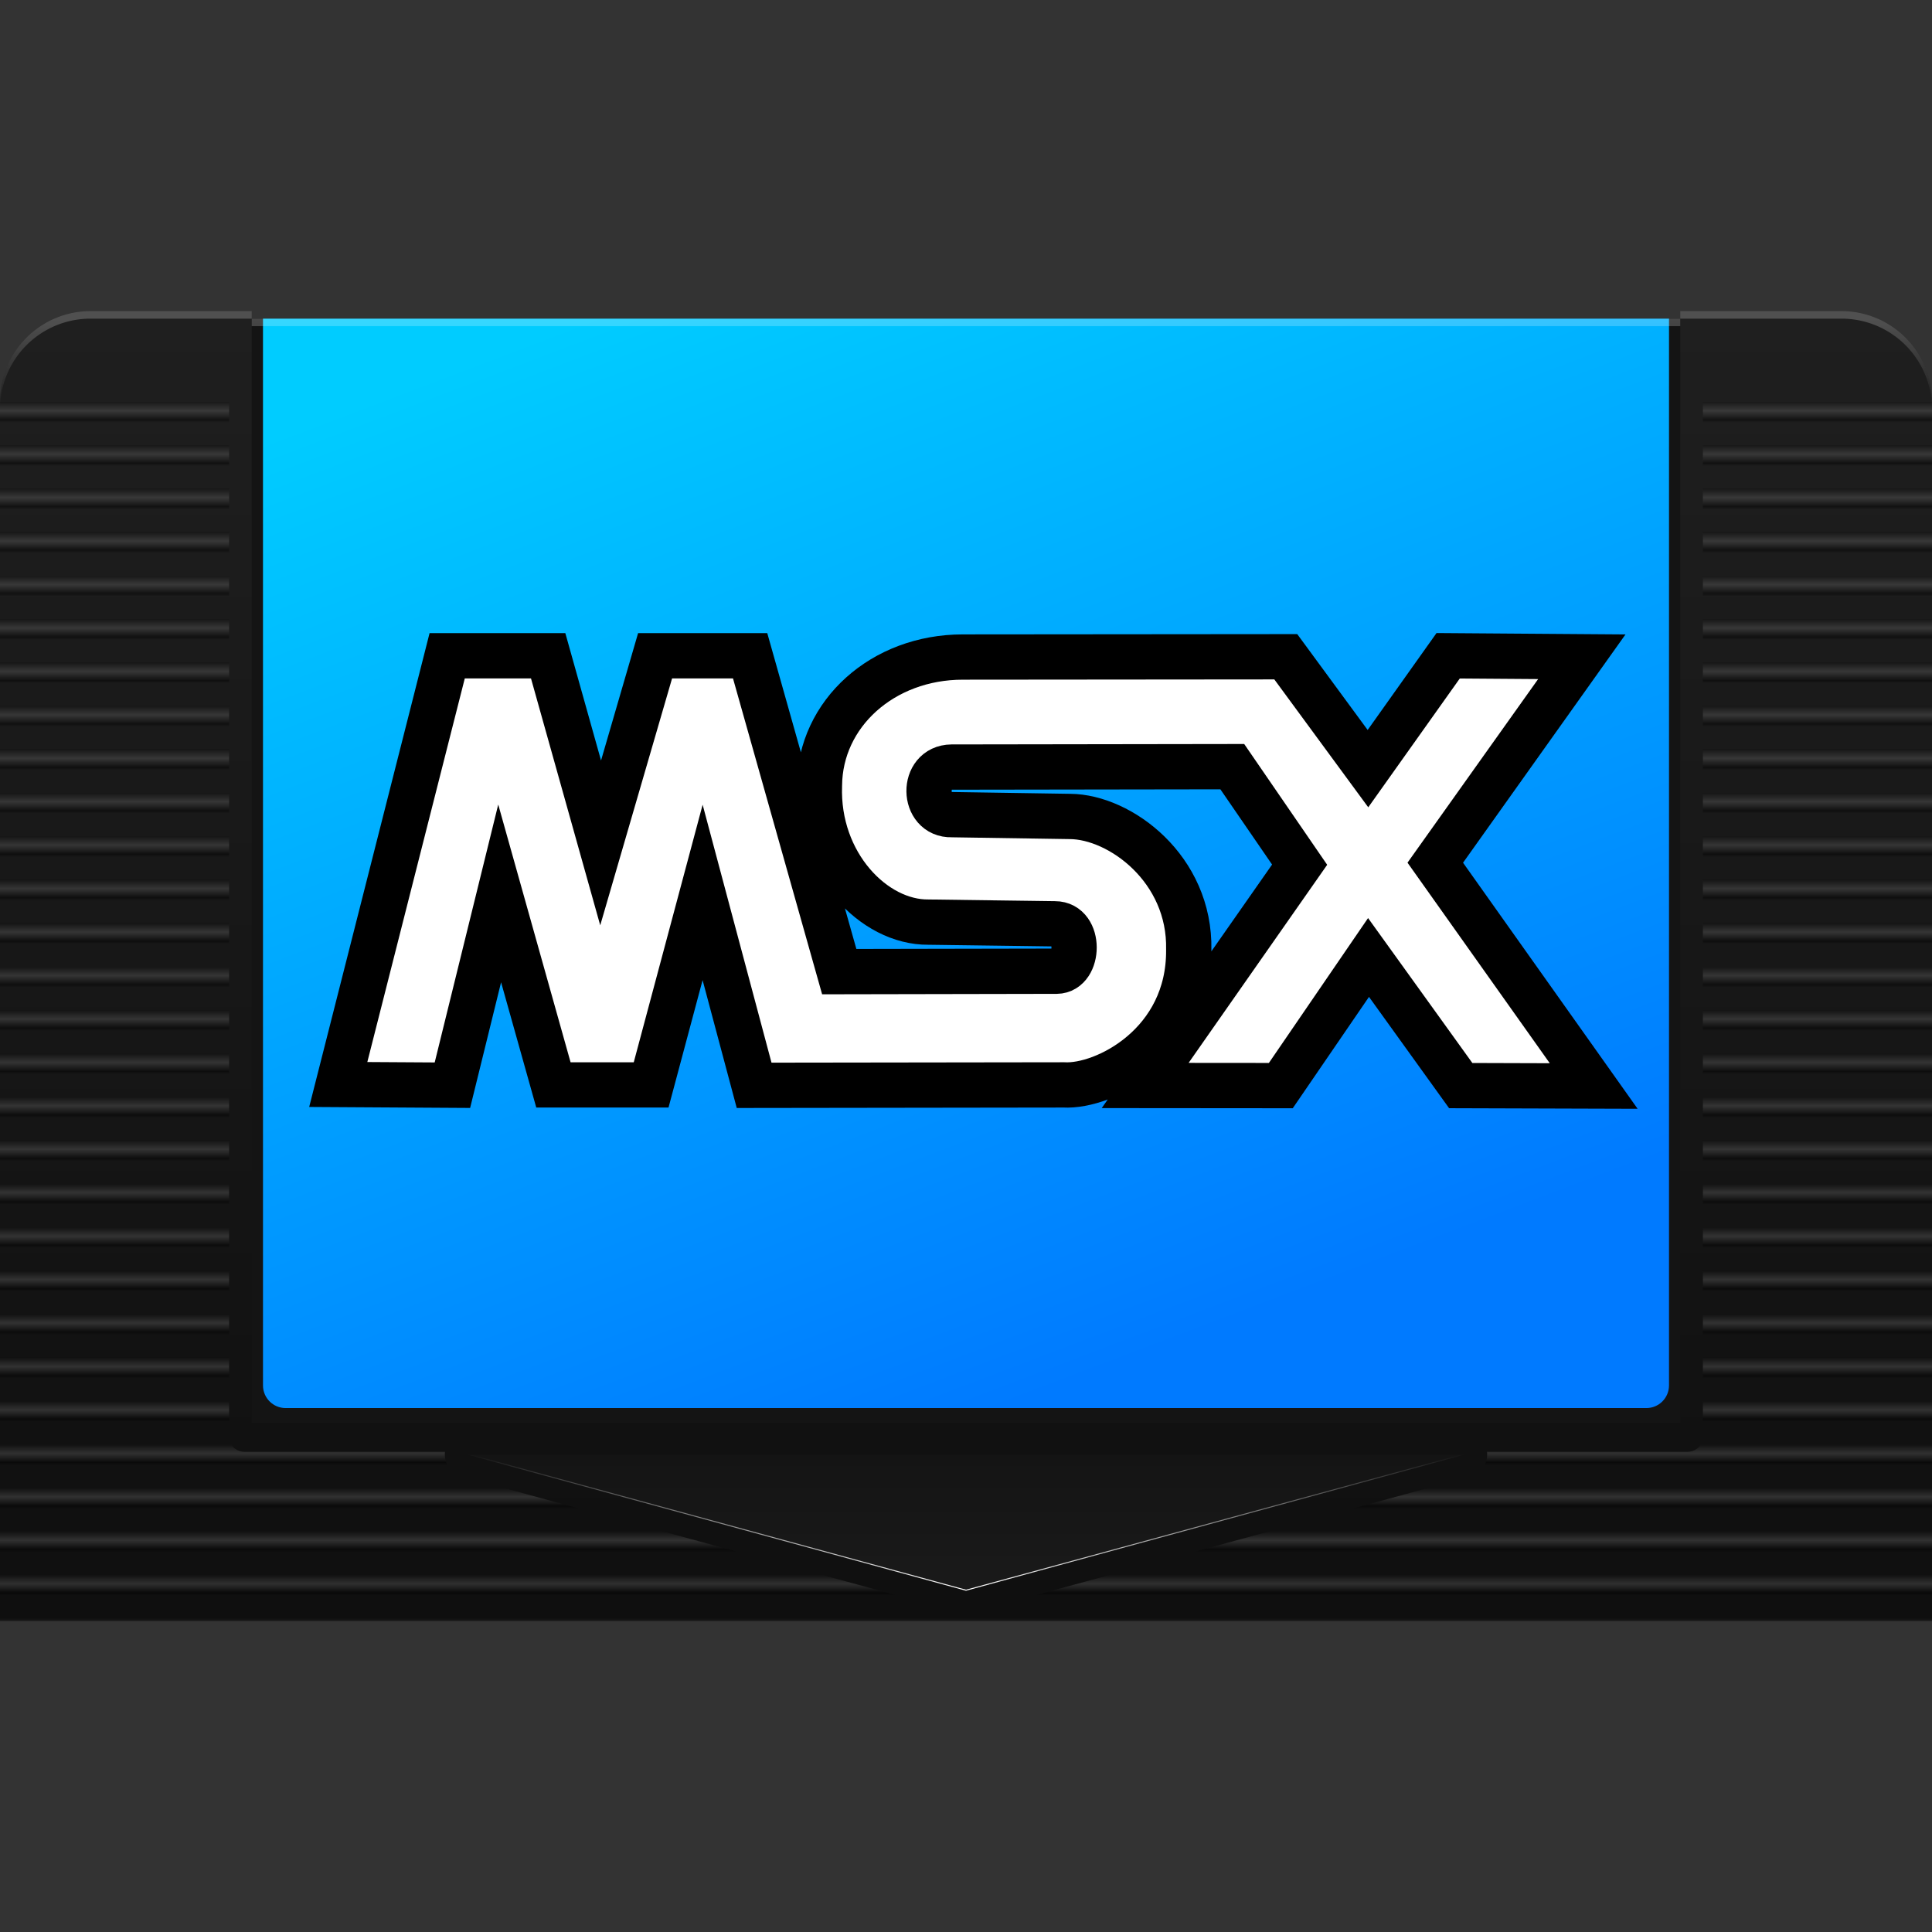 <?xml version="1.0" encoding="UTF-8" standalone="no"?>
<!-- Created with Inkscape (http://www.inkscape.org/) -->

<svg
   width="512"
   height="512"
   viewBox="0 0 135.467 135.467"
   version="1.1"
   id="svg5"
   inkscape:version="1.4.2 (ebf0e940d0, 2025-05-08)"
   sodipodi:docname="application-x-msx-rom.svg"
   xml:space="preserve"
   xmlns:inkscape="http://www.inkscape.org/namespaces/inkscape"
   xmlns:sodipodi="http://sodipodi.sourceforge.net/DTD/sodipodi-0.dtd"
   xmlns:xlink="http://www.w3.org/1999/xlink"
   xmlns="http://www.w3.org/2000/svg"
   xmlns:svg="http://www.w3.org/2000/svg"><rect x="0" y="0" width="135.467" height="135.467" fill="#333333" stroke="none"/><sodipodi:namedview
     id="namedview7"
     pagecolor="#242424"
     bordercolor="#666666"
     borderopacity="1"
     inkscape:showpageshadow="0"
     inkscape:pageopacity="0"
     inkscape:pagecheckerboard="1"
     inkscape:deskcolor="#000000"
     inkscape:document-units="px"
     showgrid="false"
     inkscape:zoom="14.75"
     inkscape:cx="485.59322"
     inkscape:cy="126.67797"
     inkscape:window-width="3233"
     inkscape:window-height="1080"
     inkscape:window-x="1887"
     inkscape:window-y="0"
     inkscape:window-maximized="0"
     inkscape:current-layer="layer1" /><defs
     id="defs2"><linearGradient
       id="linearGradient33998"
       inkscape:collect="always"><stop
         style="stop-color:#0f0f0f;stop-opacity:1;"
         offset="0"
         id="stop33998" /><stop
         style="stop-color:#1f1f1f;stop-opacity:1;"
         offset="1"
         id="stop33999" /></linearGradient><inkscape:path-effect
       effect="fillet_chamfer"
       id="path-effect20"
       is_visible="true"
       lpeversion="1"
       nodesatellites_param="F,0,0,1,0,0,0,1 @ F,0,0,1,0,0,0,1 @ F,0,1,1,0,1.587,0,1 @ F,0,1,1,0,1.587,0,1"
       radius="6"
       unit="px"
       method="auto"
       mode="F"
       chamfer_steps="1"
       flexible="false"
       use_knot_distance="true"
       apply_no_radius="true"
       apply_with_radius="true"
       only_selected="true"
       hide_knots="false" /><inkscape:path-effect
       effect="fillet_chamfer"
       id="path-effect19"
       is_visible="true"
       lpeversion="1"
       nodesatellites_param="F,0,0,1,0,0,0,1 @ F,0,0,1,0,0,0,1 @ F,0,0,1,0,0,0,1 @ F,0,0,1,0,0,0,1"
       radius="0"
       unit="px"
       method="auto"
       mode="F"
       chamfer_steps="1"
       flexible="false"
       use_knot_distance="true"
       apply_no_radius="true"
       apply_with_radius="true"
       only_selected="true"
       hide_knots="false" /><linearGradient
       id="linearGradient18"
       inkscape:collect="always"><stop
         style="stop-color:#141414;stop-opacity:1;"
         offset="0"
         id="stop18" /><stop
         style="stop-color:#1a1a1a;stop-opacity:1;"
         offset="1"
         id="stop19" /></linearGradient><linearGradient
       id="linearGradient16"
       inkscape:collect="always"><stop
         style="stop-color:#ffffff;stop-opacity:1;"
         offset="0"
         id="stop16" /><stop
         style="stop-color:#ffffff;stop-opacity:0;"
         offset="1"
         id="stop17" /></linearGradient><linearGradient
       id="linearGradient14"
       inkscape:collect="always"><stop
         style="stop-color:#00ccff;stop-opacity:1;"
         offset="0"
         id="stop14" /><stop
         style="stop-color:#007aff;stop-opacity:1;"
         offset="1"
         id="stop15" /></linearGradient><linearGradient
       id="linearGradient12"
       inkscape:collect="always"><stop
         style="stop-color:#ffffff;stop-opacity:1;"
         offset="0"
         id="stop12" /><stop
         style="stop-color:#ffffff;stop-opacity:0;"
         offset="1"
         id="stop13" /></linearGradient><inkscape:path-effect
       effect="fillet_chamfer"
       id="path-effect11"
       is_visible="true"
       lpeversion="1"
       nodesatellites_param="F,0,0,1,0,0,0,1 @ F,0,0,1,0,0,0,1 @ F,0,1,1,0,1.058,0,1 @ F,0,1,1,0,1.058,0,1"
       radius="4"
       unit="px"
       method="auto"
       mode="F"
       chamfer_steps="1"
       flexible="false"
       use_knot_distance="true"
       apply_no_radius="true"
       apply_with_radius="true"
       only_selected="true"
       hide_knots="false" /><inkscape:path-effect
       effect="fillet_chamfer"
       id="path-effect10"
       is_visible="true"
       lpeversion="1"
       nodesatellites_param="F,0,0,1,0,0,0,1 @ F,0,0,1,0,0,0,1 @ F,0,0,1,0,0,0,1 @ F,0,0,1,0,0,0,1"
       radius="0"
       unit="px"
       method="auto"
       mode="F"
       chamfer_steps="1"
       flexible="false"
       use_knot_distance="true"
       apply_no_radius="true"
       apply_with_radius="true"
       only_selected="true"
       hide_knots="false" /><linearGradient
       id="linearGradient4"
       inkscape:collect="always"><stop
         style="stop-color:#0f0f0f;stop-opacity:1;"
         offset="0"
         id="stop8" /><stop
         style="stop-color:#616161;stop-opacity:1;"
         offset="0.21"
         id="stop6" /><stop
         style="stop-color:#000000;stop-opacity:1;"
         offset="0.42"
         id="stop9" /><stop
         style="stop-color:#000000;stop-opacity:0;"
         offset="0.48"
         id="stop10" /><stop
         style="stop-color:#000000;stop-opacity:0;"
         offset="1"
         id="stop7" /></linearGradient><inkscape:path-effect
       effect="fillet_chamfer"
       id="path-effect4"
       is_visible="true"
       lpeversion="1"
       nodesatellites_param="F,0,0,1,0,0,0,1 @ F,0,0,1,0,0,0,1 @ F,0,0,1,0,0,0,1"
       radius="0"
       unit="px"
       method="auto"
       mode="F"
       chamfer_steps="1"
       flexible="false"
       use_knot_distance="true"
       apply_no_radius="true"
       apply_with_radius="true"
       only_selected="false"
       hide_knots="false" /><inkscape:path-effect
       effect="fillet_chamfer"
       id="path-effect3"
       is_visible="true"
       lpeversion="1"
       nodesatellites_param="F,0,0,1,0,2.117,0,1 @ F,0,0,1,0,2.117,0,1 @ F,0,0,1,0,2.117,0,1"
       radius="8"
       unit="px"
       method="auto"
       mode="F"
       chamfer_steps="1"
       flexible="false"
       use_knot_distance="true"
       apply_no_radius="true"
       apply_with_radius="true"
       only_selected="false"
       hide_knots="false" /><inkscape:path-effect
       effect="fillet_chamfer"
       id="path-effect1"
       is_visible="true"
       lpeversion="1"
       nodesatellites_param="F,0,1,1,0,6.35,0,1 @ F,0,1,1,0,6.35,0,1 @ F,0,0,1,0,0,0,1 @ F,0,0,1,0,0,0,1"
       radius="24"
       unit="px"
       method="auto"
       mode="F"
       chamfer_steps="1"
       flexible="false"
       use_knot_distance="true"
       apply_no_radius="true"
       apply_with_radius="true"
       only_selected="true"
       hide_knots="false" /><linearGradient
       inkscape:collect="always"
       xlink:href="#linearGradient4"
       id="linearGradient5"
       x1="67.733"
       y1="28.163"
       x2="67.733"
       y2="31.209"
       gradientUnits="userSpaceOnUse"
       gradientTransform="translate(3.9721679e-6)"
       spreadMethod="repeat" /><linearGradient
       inkscape:collect="always"
       xlink:href="#linearGradient12"
       id="linearGradient13"
       x1="67.733"
       y1="22.342"
       x2="67.733"
       y2="28.692"
       gradientUnits="userSpaceOnUse" /><inkscape:perspective
       sodipodi:type="inkscape:persp3d"
       inkscape:vp_x="0 : 526.18109 : 1"
       inkscape:vp_y="0 : 1000 : 0"
       inkscape:vp_z="744.09448 : 526.18109 : 1"
       inkscape:persp3d-origin="372.04724 : 350.78739 : 1"
       id="perspective10" /><inkscape:perspective
       id="perspective2824"
       inkscape:persp3d-origin="0.5 : 0.33333333 : 1"
       inkscape:vp_z="1 : 0.5 : 1"
       inkscape:vp_y="0 : 1000 : 0"
       inkscape:vp_x="0 : 0.5 : 1"
       sodipodi:type="inkscape:persp3d" /><linearGradient
       inkscape:collect="always"
       xlink:href="#linearGradient14"
       id="linearGradient15"
       x1="38.96"
       y1="22.871"
       x2="67.733"
       y2="99.789"
       gradientUnits="userSpaceOnUse"
       gradientTransform="matrix(0.984,0,0,1,1.067,0)" /><linearGradient
       inkscape:collect="always"
       xlink:href="#linearGradient16"
       id="linearGradient17"
       x1="67.733"
       y1="111.537"
       x2="67.733"
       y2="101.991"
       gradientUnits="userSpaceOnUse" /><linearGradient
       inkscape:collect="always"
       xlink:href="#linearGradient18"
       id="linearGradient19"
       x1="67.733"
       y1="101.991"
       x2="67.733"
       y2="111.537"
       gradientUnits="userSpaceOnUse" /><filter
       inkscape:menu="Fill and Transparency"
       inkscape:menu-tooltip="Create a semi transparent posterized image"
       style="color-interpolation-filters:sRGB"
       inkscape:label="Posterized Light Eraser"
       id="filter3"
       x="-0"
       y="-0"
       width="1"
       height="1.001"><feGaussianBlur
         stdDeviation="0.01"
         result="result1"
         in="SourceGraphic"
         id="feGaussianBlur1" /><feColorMatrix
         values="1 0 0 0 0 0 1 0 0 0 0 0 1 0 0 0 0 0 50 0 "
         result="fbSourceGraphic"
         in="result1"
         id="feColorMatrix1" /><feColorMatrix
         type="saturate"
         result="result8"
         values="1"
         id="feColorMatrix2" /><feComponentTransfer
         in="result8"
         result="result7"
         id="feComponentTransfer2"><feFuncR
           tableValues="0 0.2 0.4 0.6 0.8 1 1"
           type="discrete"
           id="feFuncR2" /><feFuncG
           tableValues="0 0.2 0.4 0.6 0.8 1 1"
           type="discrete"
           id="feFuncG2" /><feFuncB
           tableValues="0 0.2 0.4 0.6 0.8 1 1"
           type="discrete"
           id="feFuncB2" /></feComponentTransfer><feColorMatrix
         values="1 0 0 0 0 0 1 0 0 0 0 0 1 0 0 -0.21 -0.72 -0.07 1 0 "
         result="result2"
         in="result7"
         id="feColorMatrix3" /><feComposite
         in2="SourceGraphic"
         operator="in"
         result="result9"
         in="result2"
         id="feComposite3" /></filter><filter
       inkscape:label="Cross Noise Poster"
       style="color-interpolation-filters:sRGB;"
       inkscape:menu-tooltip="Overlay with a small scale screen like noise"
       inkscape:menu="Image Paint and Draw"
       id="filter5"
       x="-0.122"
       y="-0.157"
       width="1.243"
       height="1.314"><feGaussianBlur
         in="SourceGraphic"
         stdDeviation="4"
         result="result3"
         id="feGaussianBlur3" /><feGaussianBlur
         result="result4"
         in="SourceGraphic"
         stdDeviation="1"
         id="feGaussianBlur4" /><feBlend
         mode="darken"
         in2="result3"
         id="feBlend4" /><feComponentTransfer
         result="result1"
         id="feComponentTransfer4"><feFuncR
           type="discrete"
           tableValues="0 0.2 0.4 0.6 0.8 1 1"
           id="feFuncR4" /><feFuncG
           type="discrete"
           tableValues="0 0.2 0.4 0.6 0.8 1 1"
           id="feFuncG4" /><feFuncB
           type="discrete"
           tableValues="0 0.2 0.4 0.6 0.8 1 1"
           id="feFuncB4" /></feComponentTransfer><feTurbulence
         result="result0"
         seed="0"
         baseFrequency="1"
         numOctaves="7"
         type="fractalNoise"
         id="feTurbulence4" /><feConvolveMatrix
         result="result5"
         order="3 3"
         kernelMatrix="-2 0 -2 0 -10 0 -2 0 -2 "
         id="feConvolveMatrix4" /><feColorMatrix
         in="result5"
         type="saturate"
         values="0"
         result="result4"
         id="feColorMatrix4" /><feComposite
         result="result2"
         k3="0.5"
         k2="0.5"
         k1="1.5"
         operator="arithmetic"
         in="result1"
         in2="result4"
         id="feComposite4" /><feComposite
         in2="SourceGraphic"
         operator="in"
         id="feComposite5" /></filter><filter
       style="color-interpolation-filters:sRGB;"
       inkscape:label="Quadritone fantasy"
       id="filter16"
       x="0"
       y="0"
       width="1"
       height="1"><feColorMatrix
         in="SourceGraphic"
         type="hueRotate"
         values="280"
         result="colormatrix1"
         id="feColorMatrix13" /><feColorMatrix
         type="matrix"
         values="0.5 0 0.5 0 0 0 1 0 0 0 0.5 0 0.5 0 0 0 0 0 1 0 "
         result="colormatrix2"
         id="feColorMatrix14" /><feColorMatrix
         type="hueRotate"
         values="100"
         result="colormatrix3"
         id="feColorMatrix15" /><feBlend
         in2="colormatrix3"
         mode="normal"
         result="blend1"
         id="feBlend15" /><feColorMatrix
         type="matrix"
         values="2.5 -0.75 -0.75 0 0 -0.75 2.5 -0.75 0 0 -0.75 -0.75 2.5 0 0 0 0 0 1 0 "
         result="colormatrix4"
         id="feColorMatrix16" /><feComposite
         in="colormatrix4"
         in2="blend1"
         operator="arithmetic"
         k2="0"
         result="composite1"
         id="feComposite16" /><feBlend
         in2="blend1"
         mode="normal"
         result="blend2"
         id="feBlend16" /></filter><filter
       inkscape:label="Pixellize"
       inkscape:menu="Pixel Tools"
       inkscape:menu-tooltip="Reduce or remove antialiasing around shapes"
       style="color-interpolation-filters:sRGB;"
       id="filter18"
       x="0"
       y="0"
       width="1"
       height="1"><feColorMatrix
         values="1 0 0 0 0 0 1 0 0 0 0 0 1 0 0 0 0 0 1000 -500 "
         id="feColorMatrix18" /></filter><linearGradient
       inkscape:collect="always"
       xlink:href="#linearGradient33998"
       id="linearGradient33999"
       x1="67.733"
       y1="113.654"
       x2="67.733"
       y2="21.813"
       gradientUnits="userSpaceOnUse" /></defs><g
     inkscape:label="Layer 1"
     inkscape:groupmode="layer"
     id="layer1"><path
       id="rect1"
       style="stroke-width:8.265;stroke-linecap:round;stroke-linejoin:round;stroke-miterlimit:12;paint-order:markers stroke fill;fill:url(#linearGradient33999)"
       d="M 6.35 21.813 A 6.35 6.35 0 0 0 0 28.163 L 0 113.654 L 135.467 113.654 L 135.467 28.163 A 6.35 6.35 0 0 0 129.117 21.813 L 117.816 21.813 L 117.816 22.342 L 17.651 22.342 L 17.651 21.813 L 6.35 21.813 z " /><path
       id="rect4"
       style="display:inline;opacity:0.4;fill:url(#linearGradient5);stroke-width:8.52;stroke-linecap:round;stroke-linejoin:round;stroke-miterlimit:12;paint-order:markers stroke fill"
       d="M 0 28.163 L 0 113.654 L 135.467 113.654 L 135.467 28.163 L 119.403 28.163 L 119.403 100.735 A 1.058 1.058 0 0 1 118.345 101.794 L 104.264 101.794 A 1.588 1.588 0 0 1 103.107 103.523 L 68.152 113.069 A 1.588 1.588 0 0 1 67.314 113.069 L 32.359 103.523 A 1.588 1.588 0 0 1 31.202 101.794 L 17.122 101.794 A 1.058 1.058 0 0 1 16.064 100.735 L 16.064 28.163 L 0 28.163 z " /><path
       id="path3"
       style="opacity:1;fill:url(#linearGradient19);fill-opacity:1;stroke:none;stroke-width:3.175;stroke-linecap:round;stroke-linejoin:round;stroke-miterlimit:12;stroke-dasharray:none;stroke-opacity:1;paint-order:markers stroke fill"
       inkscape:transform-center-y="1.591045"
       d="M 67.733,111.537 32.777,101.991 H 102.69 Z"
       inkscape:transform-center-x="2.6670462e-06" /><rect
       style="fill:#141414;stroke-width:11.205;stroke-linecap:round;stroke-linejoin:round;stroke-miterlimit:12;paint-order:markers stroke fill;opacity:1;fill-opacity:1"
       id="rect3"
       width="100.165"
       height="77.447"
       x="17.651"
       y="22.342" /><path
       id="rect13"
       d="m 18.44,22.342 h 98.586 v 74.801 c 0,0.877 -0.711,1.587 -1.587,1.587 l -95.411,0 c -0.877,0 -1.587,-0.711 -1.587,-1.587 z"
       style="opacity:1;fill:url(#linearGradient15);stroke-width:11.116;stroke-linecap:round;stroke-linejoin:round;stroke-miterlimit:12;paint-order:markers stroke fill"
       sodipodi:nodetypes="cccccsc" /><path
       id="path11"
       style="stroke-width:8.265;stroke-linecap:round;stroke-linejoin:round;stroke-miterlimit:12;paint-order:markers stroke fill;fill:url(#linearGradient13);opacity:0.22"
       d="M 6.35 21.813 A 6.35 6.35 0 0 0 0 28.163 L 0 28.692 A 6.35 6.35 0 0 1 6.35 22.342 L 17.651 22.342 L 17.651 21.813 L 6.35 21.813 z M 17.651 22.342 L 17.651 22.871 L 117.816 22.871 L 117.816 22.342 L 17.651 22.342 z M 117.816 22.342 L 129.117 22.342 A 6.35 6.35 0 0 1 135.467 28.692 L 135.467 28.163 A 6.35 6.35 0 0 0 129.117 21.813 L 117.816 21.813 L 117.816 22.342 z " /><path
       style="fill:#ffffff;fill-opacity:1;stroke:#000000;stroke-width:3.175;stroke-linecap:butt;stroke-linejoin:miter;stroke-miterlimit:4;stroke-dasharray:none;stroke-opacity:1;paint-order:markers stroke fill"
       d="M 23.718,76.042 31.355,45.982 h 7.081 l 3.679,13.121 3.818,-13.121 h 6.665 l 6.248,22.146 15.245,-0.029 c 1.6,-0.016 1.698,-3.325 -0.119,-3.324 l -8.878,-0.119 c -3.812,0.037 -7.832,-4.088 -7.637,-9.581 0.041,-5.038 4.434,-9.006 10.055,-9.005 l 22.644,-0.02 5.762,7.845 5.623,-7.914 9.372,0.069 -10.275,14.44 11.108,15.658 -9.323,-0.029 -6.465,-8.984 -6.15,8.984 -9.511,-0.008 10.83,-15.482 -4.721,-6.873 -19.684,0.029 c -2.148,0.02 -2.069,3.399 0.017,3.336 l 8.294,0.127 c 3.505,0.023 8.442,3.665 8.319,9.352 0.054,6.611 -5.901,9.632 -8.768,9.47 L 52.877,76.1 49.266,62.574 45.656,76.071 H 38.804 L 35.035,62.643 31.722,76.091 Z"
       id="path2830"
       sodipodi:nodetypes="cccccccccccccccccccccccccccccccccccc" /><path
       id="path15"
       style="opacity:1;fill:url(#linearGradient17);fill-opacity:1;stroke:none;stroke-width:3.175;stroke-linecap:round;stroke-linejoin:round;stroke-miterlimit:12;stroke-dasharray:none;stroke-opacity:1;paint-order:markers stroke fill"
       inkscape:transform-center-x="2.6670462e-06"
       inkscape:transform-center-y="1.591045"
       d="m 32.777,101.991 34.957,9.547 34.957,-9.547 h -0.261 l -34.696,9.475 -34.696,-9.475 z" /><path
       id="rect18"
       style="display:none;opacity:1;fill:#ffffff;stroke-width:0.394;stroke-linecap:round;stroke-linejoin:round;stroke-miterlimit:12;paint-order:markers stroke fill"
       d="m 18.705,22.342 a 0.265,0.265 0 0 1 -0.265,0.265 0.265,0.265 0 0 1 0.265,0.265 0.265,0.265 0 0 1 0.265,-0.265 0.265,0.265 0 0 1 -0.265,-0.265 z"
       sodipodi:insensitive="true" /></g></svg>
